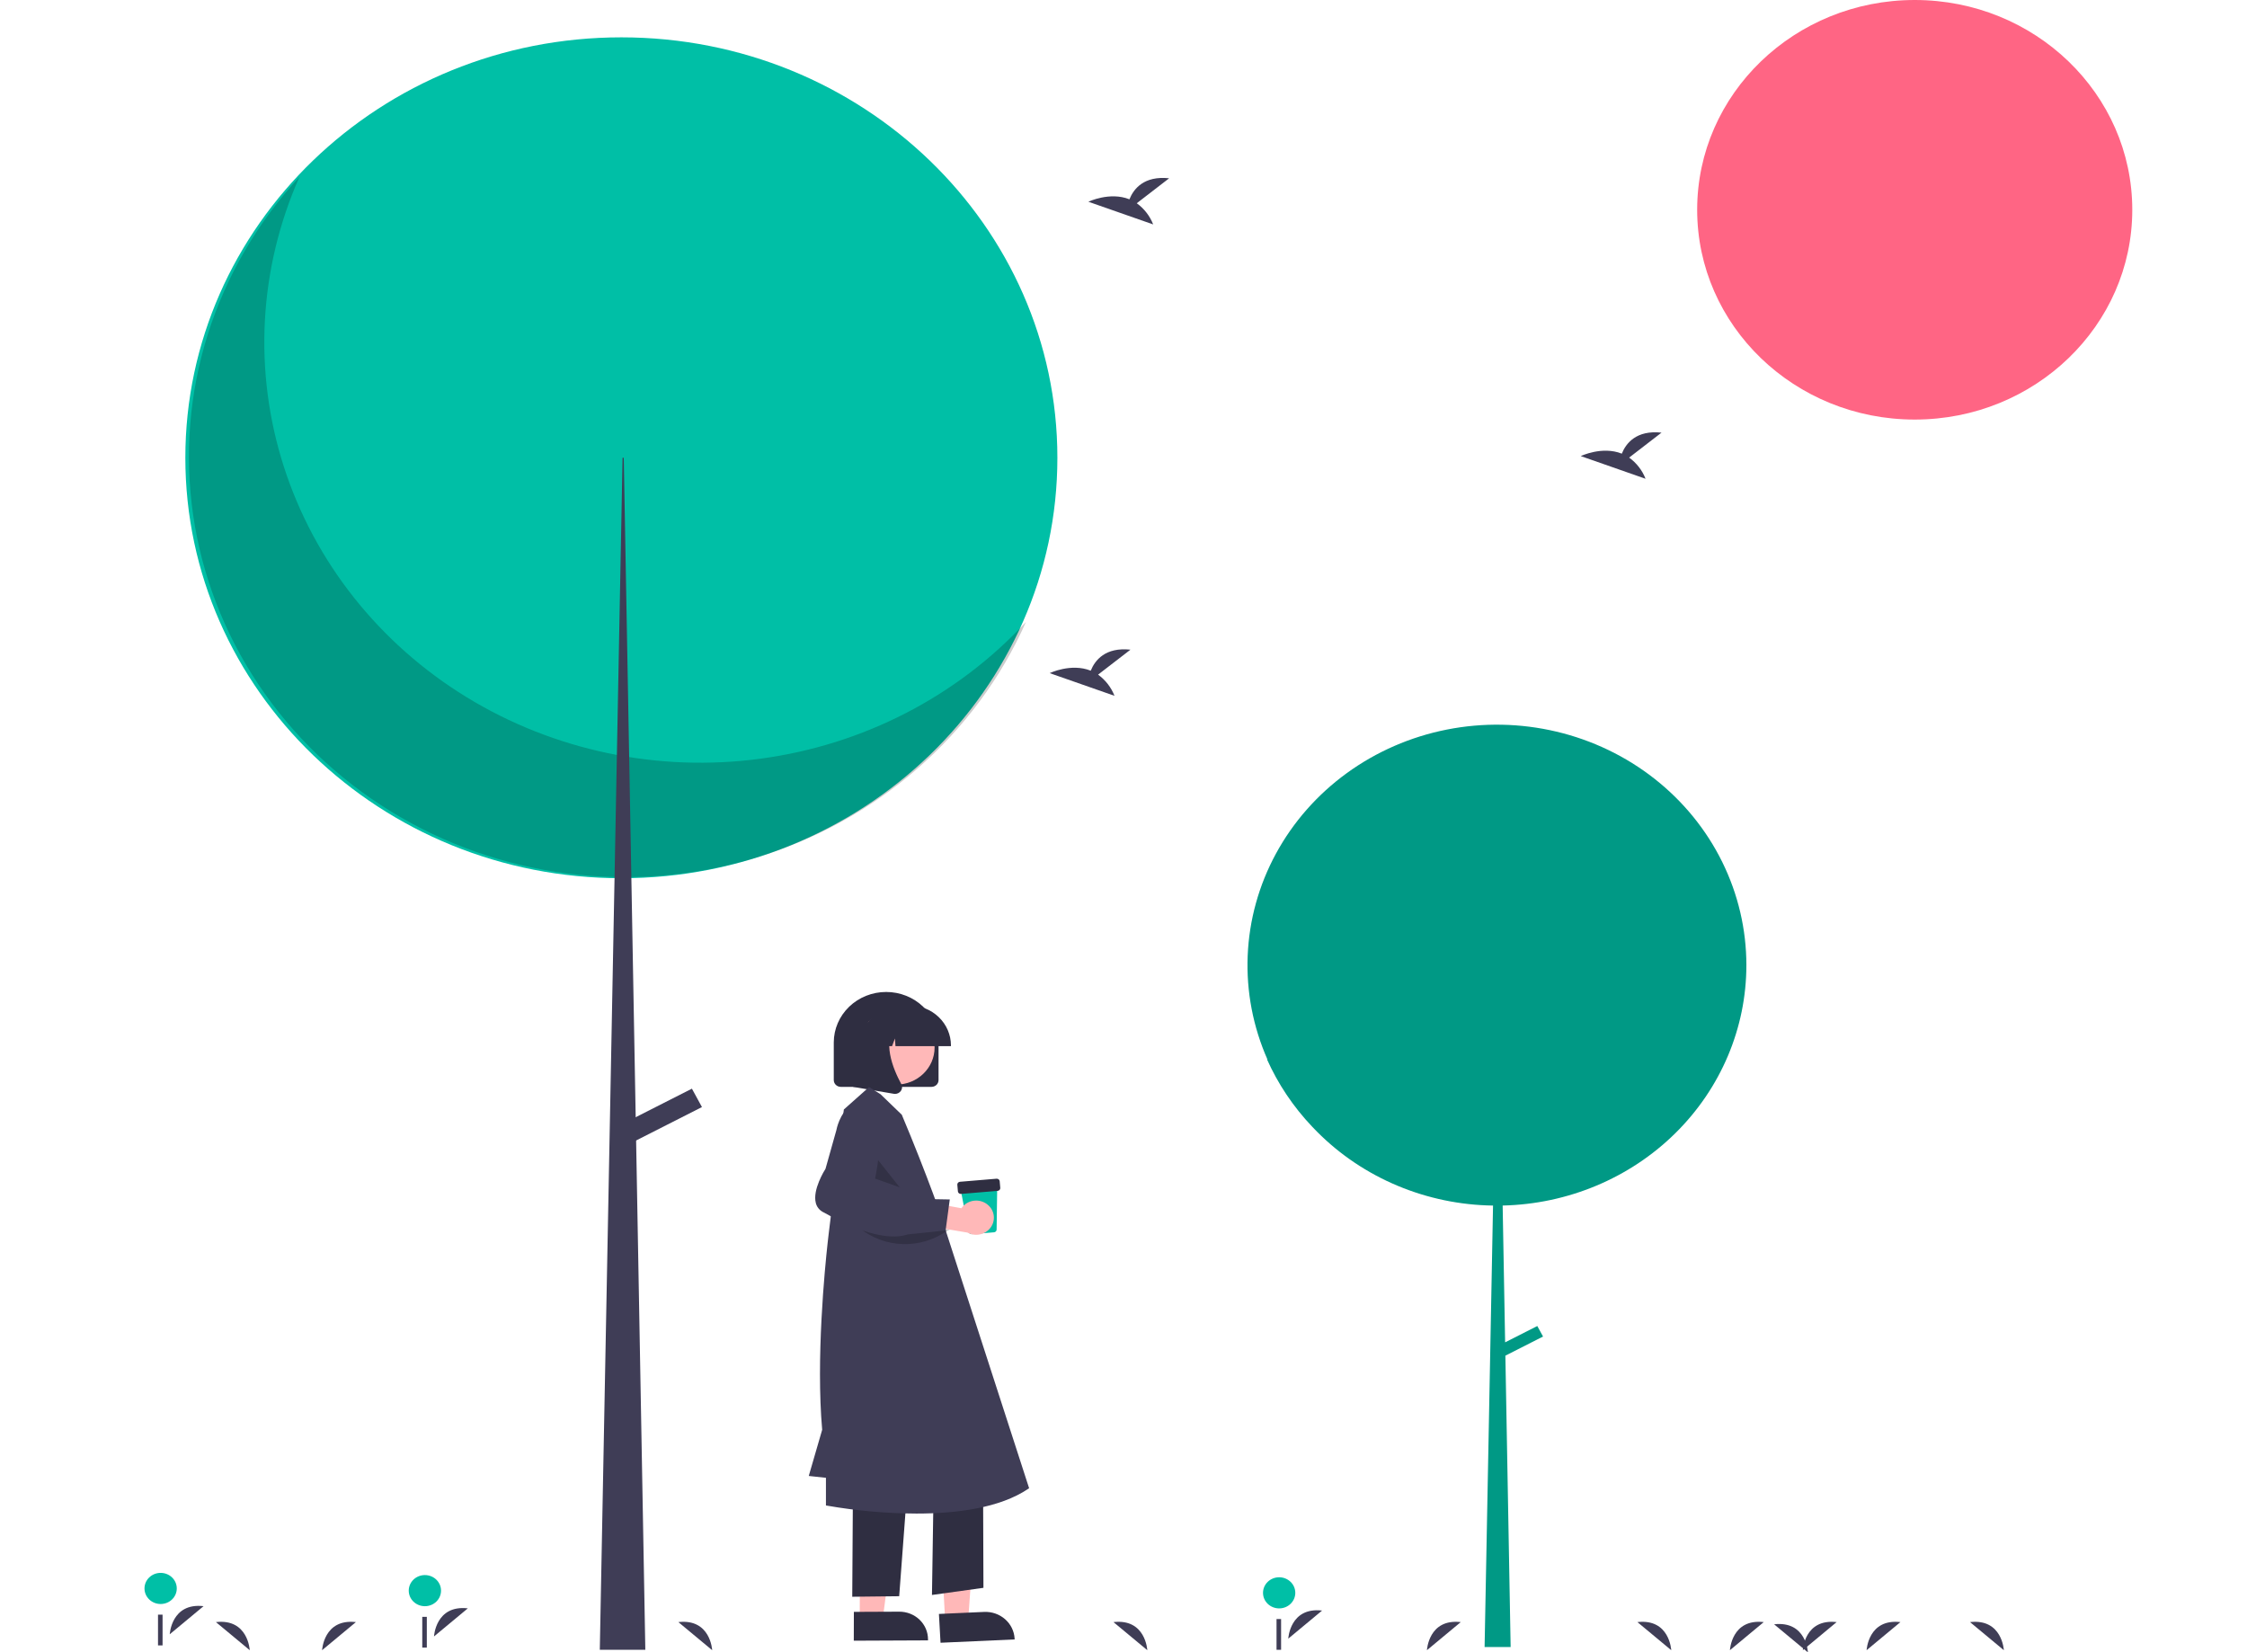 <svg width="393" height="289" viewBox="0 0 393 289" fill="none" xmlns="http://www.w3.org/2000/svg">
<g id="undraw_walking_outside_re_56xo 1" clip-path="url(#clip0_1_2)">
<g id="left-leg">
<path id="Vector" d="M150.366 283.181L154.392 283.163L156.353 268.146L150.411 268.173L150.366 283.181Z" fill="#FFB8B8"/>
<path id="Vector_2" d="M149.342 281.915L157.271 281.88L157.272 281.88C158.612 281.874 159.895 282.383 160.84 283.294C161.785 284.206 162.313 285.446 162.309 286.741L162.309 286.9L149.327 286.957L149.342 281.915Z" fill="#2F2E41"/>
<path id="Vector_3" d="M149.197 257.382L149.058 279.27L157.268 279.177L158.818 258.529L149.197 257.382Z" fill="#2F2E41"/>
</g>
<g id="right_leg">
<path id="Vector_4" d="M165.314 283.501L169.335 283.321L170.41 268.242L164.477 268.508L165.314 283.501Z" fill="#FFB8B8"/>
<path id="Vector_5" d="M164.218 282.278L172.135 281.923L172.135 281.923C173.473 281.864 174.785 282.32 175.783 283.193C176.78 284.065 177.381 285.282 177.453 286.576L177.462 286.735L164.5 287.315L164.218 282.278Z" fill="#2F2E41"/>
<path id="Vector_6" d="M163.316 258.471L163.001 278.957L172.004 277.709L171.935 258.433L163.316 258.471Z" fill="#2F2E41"/>
</g>
<g id="head">
<path id="Vector_7" d="M162.922 190.092H147.058C146.732 190.091 146.419 189.966 146.188 189.744C145.958 189.521 145.828 189.22 145.827 188.905V182.312C145.832 179.971 146.8 177.729 148.517 176.075C150.235 174.422 152.563 173.494 154.99 173.494C157.417 173.494 159.745 174.422 161.462 176.075C163.18 177.729 164.148 179.971 164.152 182.312V188.905C164.152 189.22 164.022 189.521 163.791 189.744C163.561 189.966 163.248 190.091 162.922 190.092V190.092Z" fill="#2F2E41"/>
<path id="Vector_8" d="M156.741 189.695C160.451 189.695 163.459 186.794 163.459 183.217C163.459 179.64 160.451 176.739 156.741 176.739C153.031 176.739 150.024 179.64 150.024 183.217C150.024 186.794 153.031 189.695 156.741 189.695Z" fill="#FFB8B8"/>
<path id="Vector_9" d="M166.32 182.971H156.62L156.52 181.628L156.023 182.971H154.53L154.332 180.309L153.347 182.971H150.457V182.839C150.459 180.986 151.223 179.21 152.582 177.899C153.941 176.589 155.783 175.852 157.704 175.85H159.072C160.994 175.852 162.836 176.589 164.195 177.899C165.554 179.21 166.318 180.986 166.32 182.839V182.971Z" fill="#2F2E41"/>
<path id="Vector_10" d="M156.541 191.322C156.468 191.322 156.395 191.316 156.323 191.304L149.22 190.095V178.776H157.039L156.845 178.994C154.152 182.023 156.181 186.934 157.63 189.592C157.737 189.786 157.785 190.006 157.768 190.226C157.751 190.445 157.669 190.656 157.534 190.833C157.42 190.985 157.271 191.108 157.098 191.193C156.926 191.278 156.734 191.322 156.541 191.322V191.322Z" fill="#2F2E41"/>
</g>
<path id="Vector_11" d="M160.281 264.722C155.018 264.699 149.767 264.232 144.589 263.327L144.457 263.301V258.466L141.452 258.144L143.798 250.066C142.704 237.622 144.258 221.863 144.76 217.327C144.876 216.263 144.951 215.666 144.951 215.666L147.588 194.051L152.001 190.124L154.006 191.381L157.724 194.967C162.046 205.224 165.476 214.88 165.497 215.5L179.992 260.289L179.894 260.356C174.861 263.782 167.189 264.722 160.281 264.722Z" fill="#3F3D56"/>
<g id="coffee">
<path id="Vector_12" opacity="0.2" d="M152.994 202.173L152.516 208.336L159.59 210.484L152.994 202.173Z" fill="black"/>
<path id="Vector_13" d="M173.849 215.53L169.969 215.854C169.845 215.865 169.721 215.83 169.622 215.757C169.522 215.685 169.455 215.578 169.433 215.46L167.986 207.85L174.414 207.313L174.309 215.052C174.307 215.173 174.26 215.289 174.174 215.377C174.089 215.465 173.973 215.52 173.849 215.53V215.53Z" fill="#00BFA6"/>
<path id="Vector_14" d="M174.488 208.28L168.08 208.815C167.947 208.826 167.816 208.786 167.714 208.703C167.612 208.62 167.549 208.502 167.537 208.374L167.436 207.215C167.425 207.087 167.467 206.96 167.553 206.862C167.639 206.764 167.762 206.702 167.894 206.691L174.303 206.155C174.435 206.145 174.567 206.185 174.669 206.267C174.771 206.35 174.834 206.468 174.846 206.596L174.947 207.755C174.958 207.883 174.916 208.01 174.83 208.108C174.744 208.207 174.621 208.268 174.488 208.28V208.28Z" fill="#2F2E41"/>
<path id="Vector_15" opacity="0.2" d="M149.688 214.222C151.643 216.062 154.179 217.222 156.895 217.52C159.612 217.817 162.357 217.235 164.698 215.866L166.094 215.049L149.688 214.222Z" fill="black"/>
<path id="Vector_16" d="M172.849 210.791C172.522 210.492 172.131 210.267 171.704 210.13C171.276 209.993 170.823 209.948 170.375 209.999C169.927 210.049 169.496 210.194 169.112 210.422C168.728 210.651 168.401 210.958 168.153 211.321L161.235 210.056L159.403 213.925L169.199 215.579C169.858 215.939 170.633 216.053 171.375 215.899C172.117 215.745 172.775 215.334 173.225 214.744C173.675 214.153 173.885 213.425 173.816 212.696C173.747 211.968 173.402 211.29 172.849 210.791V210.791Z" fill="#FFB8B8"/>
<path id="Vector_17" d="M157.08 216.232C153.867 216.5 149.361 215.047 143.892 211.96C143.588 211.792 143.323 211.564 143.115 211.292C142.906 211.02 142.759 210.709 142.682 210.379C142.098 208.085 144.176 204.745 144.38 204.424L146.28 197.669C146.3 197.56 146.849 194.66 148.761 193.485C149.164 193.242 149.617 193.085 150.088 193.026C150.56 192.967 151.038 193.007 151.492 193.144C155.419 194.163 153.347 204.745 153.057 206.134L158.306 208.004L161.685 209.707L166.115 209.783L165.388 215.203L158.732 215.904C158.197 216.079 157.642 216.189 157.08 216.232V216.232Z" fill="#3F3D56"/>
</g>
<g id="sun">
<path id="Vector_18" d="M334.884 73.381C355.899 73.381 372.935 56.954 372.935 36.69C372.935 16.427 355.899 -1.52588e-05 334.884 -1.52588e-05C313.87 -1.52588e-05 296.834 16.427 296.834 36.69C296.834 56.954 313.87 73.381 334.884 73.381Z" fill="#FF6584"/>
</g>
<path id="Vector_19" d="M223.724 281.308C225.283 281.308 226.547 280.089 226.547 278.586C226.547 277.082 225.283 275.863 223.724 275.863C222.165 275.863 220.901 277.082 220.901 278.586C220.901 280.089 222.165 281.308 223.724 281.308Z" fill="#00BFA6"/>
<path id="Vector_20" d="M224.062 283.169H223.265V288.548H224.062V283.169Z" fill="#3F3D56"/>
<path id="Vector_21" d="M28.433 282.401H27.636V287.78H28.433V282.401Z" fill="#3F3D56"/>
<g id="big_tree">
<path id="Vector_22" d="M108.676 153.6C150.793 153.6 184.936 120.678 184.936 80.066C184.936 39.454 150.793 6.531 108.676 6.531C66.559 6.531 32.417 39.454 32.417 80.066C32.417 120.678 66.559 153.6 108.676 153.6Z" fill="#00BFA6"/>
<path id="Vector_23" opacity="0.2" d="M52.369 30.951C45.255 46.995 44.291 64.956 49.646 81.624C55.002 98.291 66.33 112.579 81.605 121.935C96.88 131.291 115.108 135.104 133.03 132.693C150.953 130.283 167.402 121.806 179.44 108.777C175.094 118.58 168.591 127.354 160.38 134.493C152.168 141.631 142.446 146.963 131.886 150.118C121.325 153.274 110.18 154.177 99.221 152.767C88.263 151.357 77.753 147.666 68.421 141.95C59.089 136.234 51.157 128.63 45.175 119.665C39.192 110.7 35.303 100.588 33.776 90.029C32.249 79.471 33.121 68.719 36.332 58.517C39.542 48.316 45.014 38.91 52.369 30.951V30.951Z" fill="black"/>
<path id="Vector_24" d="M108.886 80.066H109.096L112.867 288.548H104.905L108.886 80.066Z" fill="#3F3D56"/>
<path id="Vector_25" d="M121.015 190.407L108.409 196.807L110.165 200.025L122.771 193.625L121.015 190.407Z" fill="#3F3D56"/>
<path id="Vector_26" d="M29.689 285.83C29.689 285.83 29.964 280.27 35.604 280.917Z" fill="#3F3D56"/>
<path id="Vector_27" d="M28.095 280.539C29.654 280.539 30.918 279.321 30.918 277.817C30.918 276.314 29.654 275.095 28.095 275.095C26.536 275.095 25.272 276.314 25.272 277.817C25.272 279.321 26.536 280.539 28.095 280.539Z" fill="#00BFA6"/>
<path id="Vector_28" d="M75.907 286.214C75.907 286.214 76.182 280.655 81.822 281.301Z" fill="#3F3D56"/>
<path id="Vector_29" d="M74.313 280.924C75.872 280.924 77.136 279.705 77.136 278.201C77.136 276.698 75.872 275.479 74.313 275.479C72.754 275.479 71.49 276.698 71.49 278.201C71.49 279.705 72.754 280.924 74.313 280.924Z" fill="#00BFA6"/>
</g>
<path id="Vector_30" d="M74.65 282.785H73.853V288.164H74.65V282.785Z" fill="#3F3D56"/>
<g id="bird_two">
<path id="Vector_31" d="M198.82 35.548L204.483 31.181C200.084 30.713 198.277 33.026 197.537 34.857C194.1 33.481 190.359 35.285 190.359 35.285L201.689 39.251C201.117 37.779 200.122 36.494 198.82 35.548V35.548Z" fill="#3F3D56"/>
</g>
<g id="bird_one">
<path id="Vector_32" d="M284.937 80.033L290.6 75.666C286.201 75.198 284.393 77.511 283.653 79.343C280.217 77.966 276.475 79.77 276.475 79.77L287.805 83.736C287.234 82.264 286.239 80.979 284.937 80.033V80.033Z" fill="#3F3D56"/>
</g>
<g id="bird_three">
<path id="Vector_33" d="M192.054 117.994L197.717 113.627C193.318 113.159 191.51 115.472 190.771 117.303C187.334 115.927 183.593 117.731 183.593 117.731L194.922 121.697C194.351 120.225 193.356 118.94 192.054 117.994Z" fill="#3F3D56"/>
</g>
<path id="Vector_34" d="M56.334 288.616C56.334 288.616 56.609 283.057 62.249 283.703Z" fill="#3F3D56"/>
<path id="Vector_35" d="M326.469 288.616C326.469 288.616 326.745 283.057 332.385 283.703Z" fill="#3F3D56"/>
<path id="Vector_36" d="M315.313 288.616C315.313 288.616 315.589 283.057 321.229 283.703Z" fill="#3F3D56"/>
<path id="Vector_37" d="M200.662 288.616C200.662 288.616 200.386 283.057 194.746 283.703Z" fill="#3F3D56"/>
<path id="Vector_38" d="M124.561 288.616C124.561 288.616 124.286 283.057 118.646 283.703Z" fill="#3F3D56"/>
<path id="Vector_39" d="M43.68 288.616C43.68 288.616 43.405 283.057 37.764 283.703Z" fill="#3F3D56"/>
<path id="Vector_40" d="M350.471 288.616C350.471 288.616 350.196 283.057 344.556 283.703Z" fill="#3F3D56"/>
<g id="small_tree">
<path id="Vector_41" d="M305.442 168.792C305.439 162.553 303.996 156.392 301.218 150.756C298.44 145.121 294.397 140.151 289.382 136.209C284.366 132.266 278.504 129.448 272.22 127.96C265.936 126.472 259.387 126.35 253.048 127.603C246.709 128.857 240.739 131.455 235.57 135.208C230.4 138.962 226.162 143.777 223.161 149.305C220.16 154.833 218.472 160.936 218.219 167.171C217.966 173.406 219.155 179.617 221.699 185.354C221.656 185.309 221.612 185.264 221.57 185.218C223.508 189.573 226.194 193.582 229.516 197.074C229.526 197.085 229.536 197.095 229.546 197.106C229.814 197.387 230.083 197.668 230.359 197.942C234.346 201.952 239.119 205.158 244.402 207.374C249.684 209.591 255.37 210.773 261.131 210.853L259.656 288.065H264.211L263.289 237.104L269.878 233.759L268.873 231.919L263.247 234.774L262.814 210.849C274.209 210.597 285.049 206.056 293.015 198.196C300.981 190.336 305.442 179.782 305.442 168.792V168.792Z" fill="#009985"/>
<path id="Vector_42" d="M225.318 286.598C225.318 286.598 225.593 281.039 231.233 281.685Z" fill="#3F3D56"/>
<path id="Vector_43" d="M302.564 288.616C302.564 288.616 302.839 283.057 308.479 283.703Z" fill="#3F3D56"/>
<path id="Vector_44" d="M249.572 288.616C249.572 288.616 249.848 283.057 255.488 283.703Z" fill="#3F3D56"/>
<path id="Vector_45" d="M292.3 288.616C292.3 288.616 292.025 283.057 286.385 283.703Z" fill="#3F3D56"/>
<path id="Vector_46" d="M316.206 289C316.206 289 315.931 283.441 310.291 284.087Z" fill="#3F3D56"/>
</g>
</g>
<defs>
<clipPath id="clip0_1_2">
<rect width="393" height="289" fill="white"/>
</clipPath>
</defs>
</svg>
